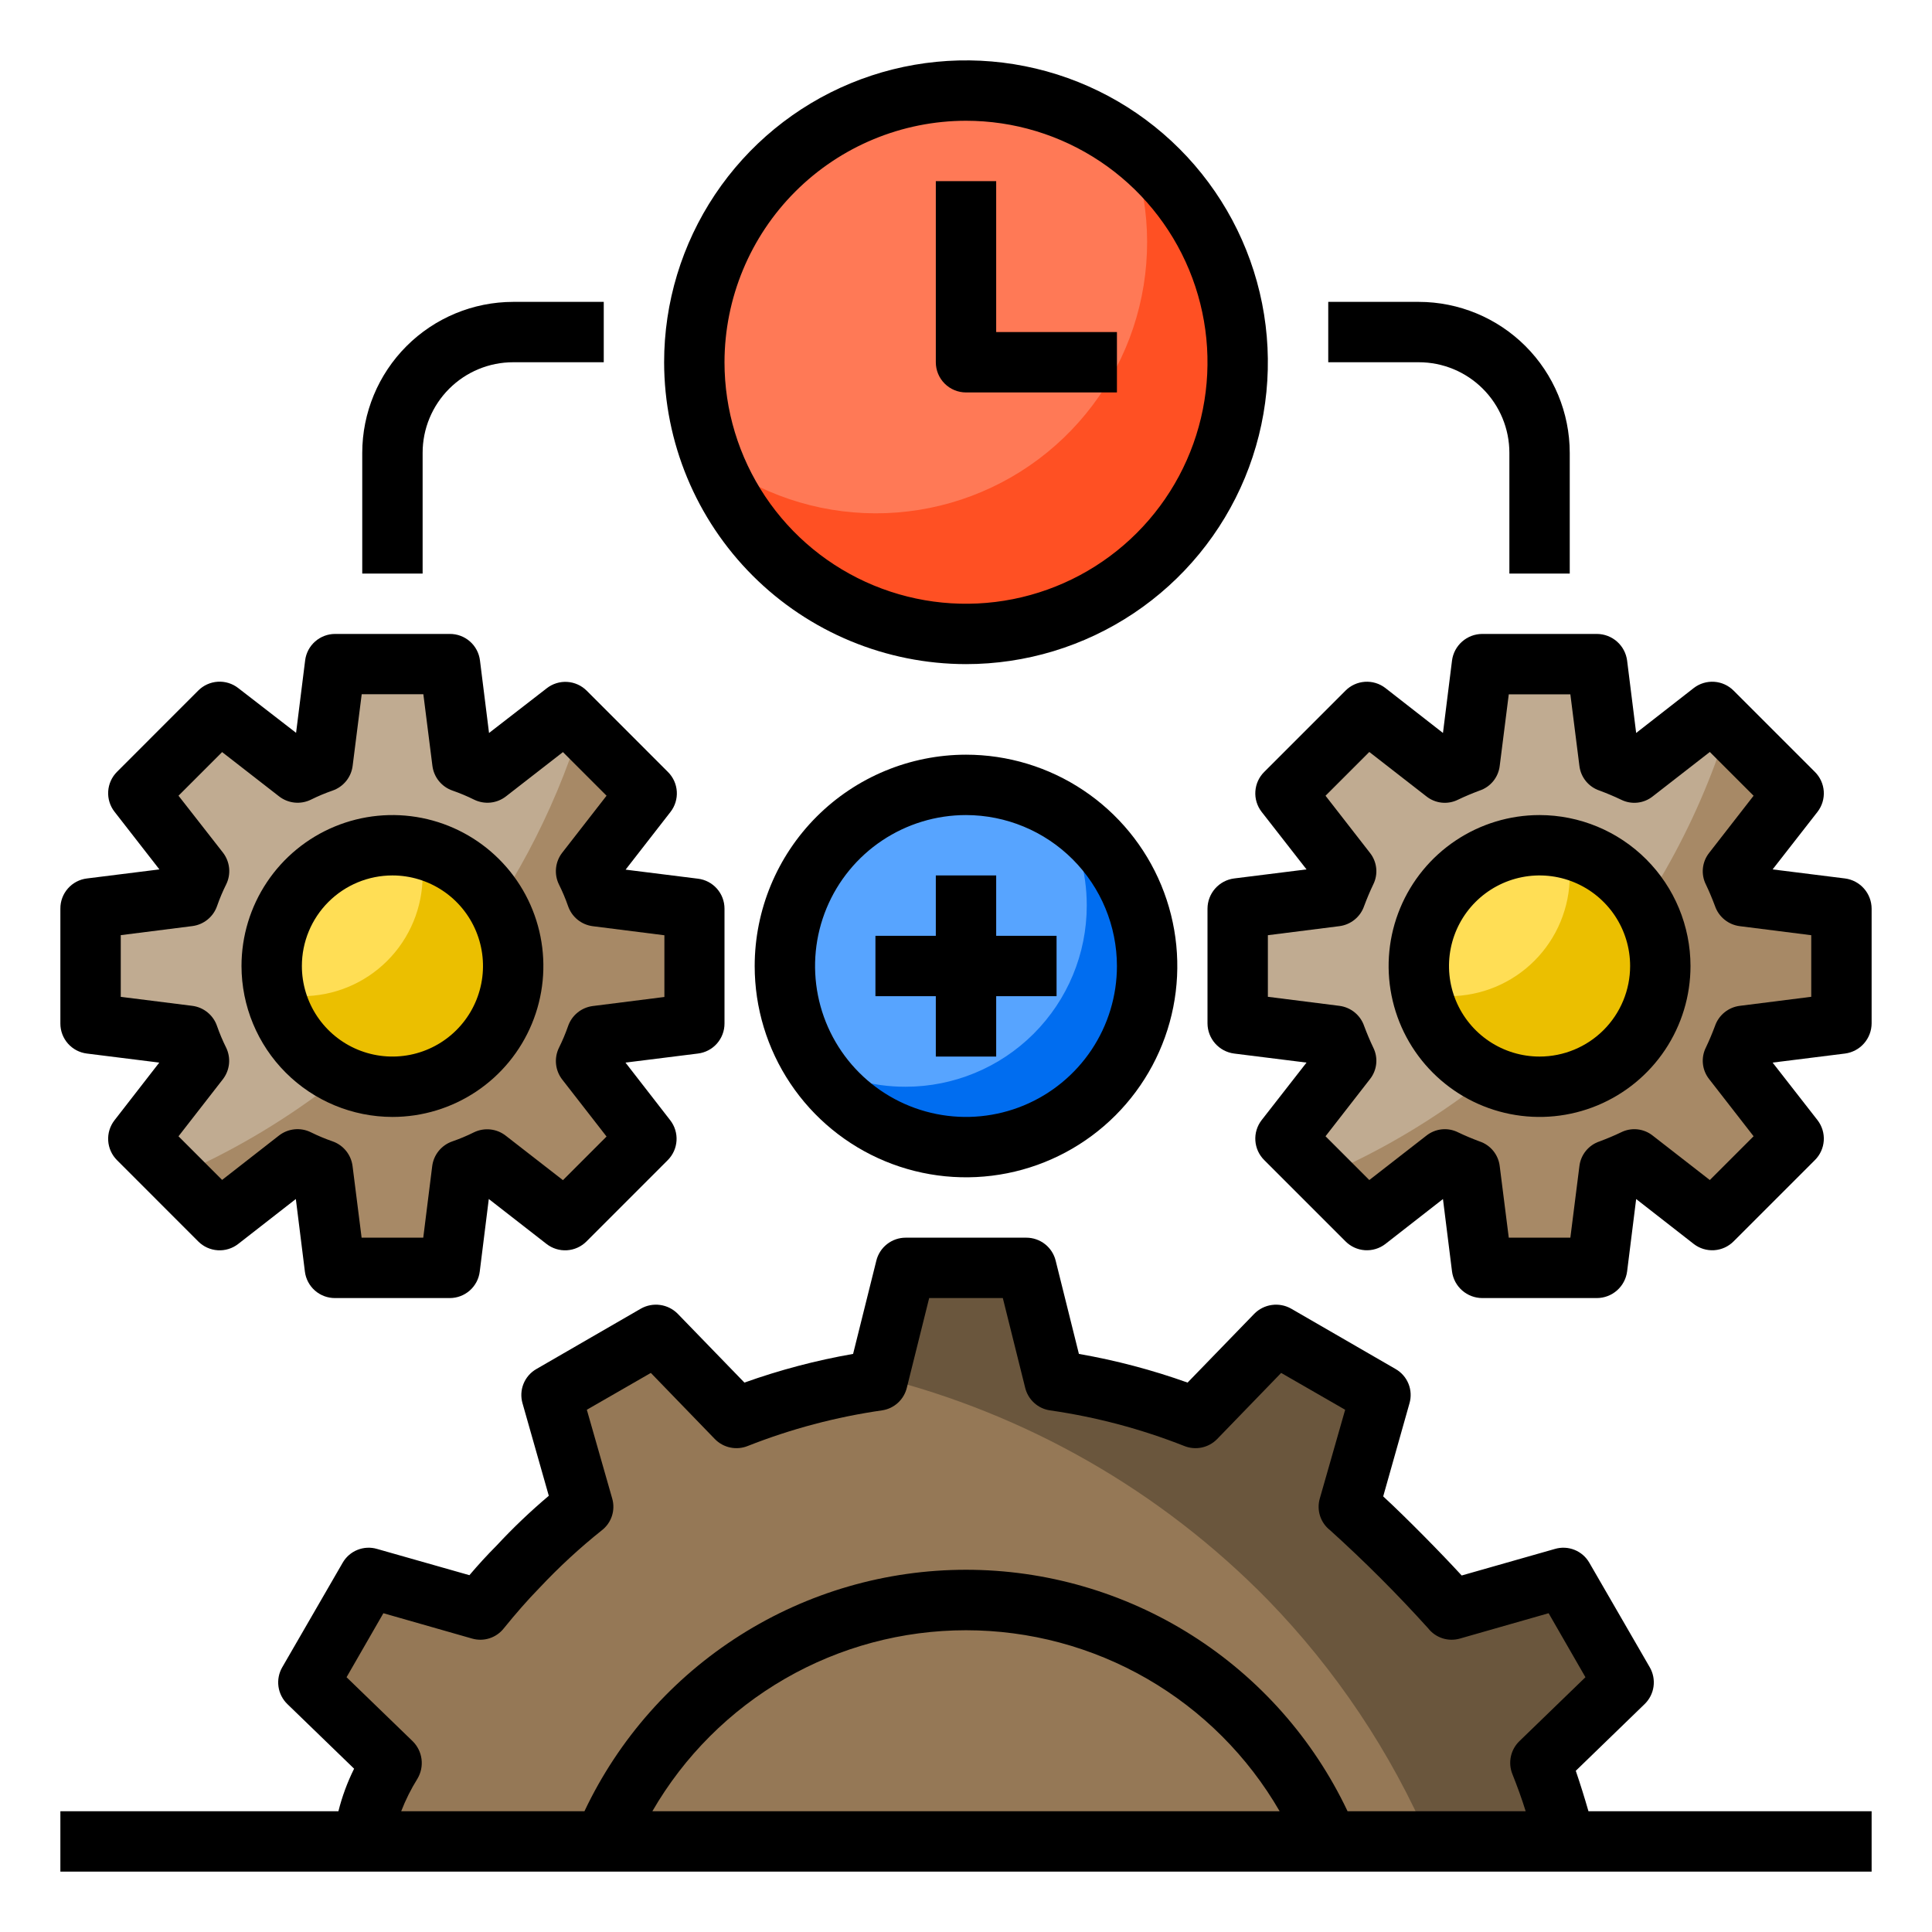 <svg width="183" height="183" viewBox="0 0 183 183" fill="none" xmlns="http://www.w3.org/2000/svg">
<path d="M91.5 60.047C105.713 60.047 117.234 48.525 117.234 34.312C117.234 20.1 105.713 8.578 91.5 8.578C77.287 8.578 65.766 20.1 65.766 34.312C65.766 48.525 77.287 60.047 91.5 60.047Z" fill="#FF7956"/>
<path d="M117.234 34.312C117.24 40.336 115.131 46.169 111.275 50.797C107.42 55.424 102.063 58.551 96.138 59.633C90.213 60.716 84.096 59.684 78.854 56.718C73.612 53.753 69.577 49.041 67.453 43.405C71.899 46.776 77.321 48.607 82.901 48.622C88.48 48.638 93.913 46.836 98.377 43.489C102.841 40.142 106.094 35.433 107.645 30.073C109.195 24.714 108.958 18.995 106.969 13.782C110.162 16.168 112.752 19.267 114.534 22.831C116.317 26.396 117.241 30.327 117.234 34.312Z" fill="#FF5023"/>
<path d="M91.5 108.656C100.975 108.656 108.656 100.975 108.656 91.5C108.656 82.025 100.975 74.344 91.5 74.344C82.025 74.344 74.344 82.025 74.344 91.5C74.344 100.975 82.025 108.656 91.5 108.656Z" fill="#57A4FF"/>
<path d="M108.657 91.5C108.652 95.238 107.426 98.872 105.165 101.85C102.905 104.827 99.734 106.985 96.135 107.995C92.536 109.005 88.705 108.811 85.226 107.444C81.747 106.077 78.809 103.611 76.86 100.421C79.541 102.075 82.632 102.947 85.782 102.937C90.332 102.937 94.695 101.13 97.913 97.912C101.13 94.695 102.938 90.331 102.938 85.781C102.947 82.631 102.075 79.541 100.422 76.86C102.939 78.385 105.019 80.534 106.462 83.099C107.905 85.663 108.661 88.557 108.657 91.5Z" fill="#006DF0"/>
<path d="M165.129 98.105C164.864 98.919 164.539 99.713 164.157 100.478L169.904 107.856L162.184 115.576L154.807 109.829C154.041 110.211 153.247 110.536 152.433 110.801L151.261 120.094H140.395L139.223 110.801C138.409 110.536 137.616 110.211 136.85 109.829L129.472 115.576L121.752 107.856L127.5 100.478C127.117 99.713 126.792 98.919 126.527 98.105L117.234 96.933V86.067L121.438 85.524L126.527 84.895C126.792 84.081 127.117 83.287 127.5 82.522L121.752 75.144L129.472 67.424L136.85 73.171C137.616 72.789 138.409 72.464 139.223 72.199L140.395 62.906H151.261L152.433 72.199C153.247 72.464 154.041 72.789 154.807 73.171L162.184 67.424L169.904 75.144L164.157 82.522C164.539 83.287 164.864 84.081 165.129 84.895L174.422 86.067V96.933L165.129 98.105Z" fill="#C0AB91"/>
<path d="M165.129 98.105C164.864 98.919 164.539 99.713 164.157 100.479L169.904 107.856L162.184 115.576L154.807 109.829C154.041 110.211 153.247 110.536 152.433 110.801L151.261 120.094H140.395L139.223 110.801C138.409 110.536 137.616 110.211 136.85 109.829L129.473 115.576L125.298 111.401C134.377 107.499 142.505 101.678 149.124 94.339C155.742 87 160.695 78.316 163.642 68.882L169.904 75.144L164.157 82.522C164.539 83.287 164.864 84.081 165.129 84.895L174.422 86.067V96.933L165.129 98.105Z" fill="#A78966"/>
<path d="M145.828 102.938C152.145 102.938 157.266 97.817 157.266 91.5C157.266 85.183 152.145 80.062 145.828 80.062C139.511 80.062 134.391 85.183 134.391 91.5C134.391 97.817 139.511 102.938 145.828 102.938Z" fill="#FFDE55"/>
<path d="M157.266 91.5C157.274 94.315 156.243 97.034 154.372 99.136C152.501 101.239 149.92 102.578 147.123 102.896C144.326 103.215 141.51 102.491 139.214 100.863C136.918 99.235 135.302 96.818 134.677 94.073C135.523 94.256 136.385 94.352 137.25 94.359C140.284 94.359 143.193 93.154 145.338 91.009C147.483 88.864 148.688 85.955 148.688 82.922C148.681 82.056 148.585 81.194 148.402 80.348C150.923 80.93 153.172 82.35 154.782 84.376C156.392 86.401 157.267 88.913 157.266 91.5Z" fill="#EBBF00"/>
<path d="M56.473 98.105C56.208 98.919 55.883 99.713 55.501 100.478L61.248 107.856L53.528 115.576L46.15 109.829C45.385 110.211 44.591 110.536 43.777 110.801L42.605 120.094H31.739L30.567 110.801C29.753 110.536 28.959 110.211 28.193 109.829L20.816 115.576L13.096 107.856L18.843 100.478C18.461 99.713 18.136 98.919 17.871 98.105L8.578 96.933V86.067L12.781 85.524L17.871 84.895C18.136 84.081 18.461 83.287 18.843 82.522L13.096 75.144L20.816 67.424L28.193 73.171C28.959 72.789 29.753 72.464 30.567 72.199L31.739 62.906H42.605L43.777 72.199C44.591 72.464 45.385 72.789 46.15 73.171L53.528 67.424L61.248 75.144L55.501 82.522C55.883 83.287 56.208 84.081 56.473 84.895L65.766 86.067V96.933L56.473 98.105Z" fill="#C0AB91"/>
<path d="M56.473 98.105C56.208 98.919 55.883 99.713 55.501 100.479L61.248 107.856L53.528 115.576L46.15 109.829C45.385 110.211 44.591 110.536 43.777 110.801L42.605 120.094H31.739L30.567 110.801C29.753 110.536 28.959 110.211 28.194 109.829L20.816 115.576L16.642 111.401C26.864 106.974 35.868 100.147 42.891 91.5C48.303 84.785 52.406 77.113 54.986 68.882L61.248 75.144L55.501 82.522C55.883 83.287 56.208 84.081 56.473 84.895L65.766 86.067V96.933L56.473 98.105Z" fill="#A78966"/>
<path d="M37.172 102.938C43.489 102.938 48.609 97.817 48.609 91.5C48.609 85.183 43.489 80.062 37.172 80.062C30.855 80.062 25.734 85.183 25.734 91.5C25.734 97.817 30.855 102.938 37.172 102.938Z" fill="#FFDE55"/>
<path d="M48.61 91.5C48.617 94.315 47.587 97.034 45.716 99.136C43.844 101.239 41.263 102.578 38.467 102.896C35.67 103.215 32.854 102.491 30.558 100.863C28.261 99.235 26.646 96.818 26.02 94.073C26.866 94.256 27.729 94.352 28.594 94.359C31.627 94.359 34.536 93.154 36.681 91.009C38.826 88.864 40.031 85.955 40.031 82.922C40.024 82.056 39.928 81.194 39.745 80.348C42.267 80.93 44.516 82.35 46.126 84.376C47.736 86.401 48.611 88.913 48.61 91.5Z" fill="#EBBF00"/>
<path d="M145.914 166.988C146.867 169.411 147.66 171.894 148.287 174.422H34.312C34.719 171.78 35.663 169.25 37.086 166.988L29.223 159.353L34.941 149.46L45.492 152.462C46.605 151.058 47.788 149.713 49.038 148.43C50.959 146.37 53.034 144.459 55.243 142.711L52.241 132.16L62.134 126.442L69.769 134.305C74.066 132.606 78.548 131.416 83.122 130.759L85.781 120.094H97.219L99.878 130.759C104.452 131.416 108.933 132.606 113.231 134.305L120.866 126.442L130.759 132.16L127.757 142.711C131.191 145.772 134.446 149.028 137.507 152.462L148.058 149.46L153.777 159.353L145.914 166.988Z" fill="#957856"/>
<path d="M145.914 166.988C146.868 169.411 147.661 171.894 148.287 174.422H135.392C131.72 165.933 126.537 158.182 120.094 151.547C109.989 141.228 97.221 133.913 83.208 130.416L85.781 120.094H97.219L99.878 130.759C104.452 131.416 108.934 132.606 113.231 134.305L120.866 126.442L130.759 132.16L127.757 142.711C131.191 145.772 134.446 149.028 137.508 152.462L148.059 149.46L153.777 159.353L145.914 166.988Z" fill="#6A563D"/>
<path d="M174.765 83.208L167.903 82.35L172.163 76.889C172.587 76.336 172.795 75.648 172.748 74.953C172.7 74.258 172.401 73.604 171.906 73.114L164.214 65.422C163.724 64.927 163.07 64.628 162.375 64.58C161.68 64.533 160.992 64.741 160.44 65.165L154.978 69.426L154.12 62.563C154.028 61.869 153.688 61.231 153.162 60.769C152.637 60.306 151.961 60.05 151.261 60.047H140.395C139.695 60.05 139.02 60.306 138.494 60.769C137.968 61.231 137.628 61.869 137.536 62.563L136.678 69.426L131.217 65.165C130.664 64.741 129.976 64.533 129.281 64.58C128.586 64.628 127.932 64.927 127.442 65.422L119.751 73.114C119.255 73.604 118.956 74.258 118.909 74.953C118.861 75.648 119.069 76.336 119.493 76.889L123.754 82.35L116.891 83.208C116.197 83.3 115.56 83.64 115.097 84.166C114.634 84.691 114.378 85.367 114.375 86.067V96.933C114.378 97.633 114.634 98.309 115.097 98.834C115.56 99.36 116.197 99.7 116.891 99.792L123.754 100.65L119.493 106.111C119.069 106.664 118.861 107.352 118.909 108.047C118.956 108.742 119.255 109.396 119.751 109.886L127.442 117.577C127.932 118.073 128.586 118.372 129.281 118.42C129.976 118.467 130.664 118.259 131.217 117.835L136.678 113.574L137.536 120.437C137.628 121.131 137.968 121.768 138.494 122.231C139.02 122.694 139.695 122.95 140.395 122.953H151.261C151.961 122.95 152.637 122.694 153.162 122.231C153.688 121.768 154.028 121.131 154.12 120.437L154.978 113.574L160.44 117.835C160.992 118.259 161.68 118.467 162.375 118.42C163.07 118.372 163.724 118.073 164.214 117.577L171.906 109.886C172.401 109.396 172.7 108.742 172.748 108.047C172.795 107.352 172.587 106.664 172.163 106.111L167.903 100.65L174.765 99.792C175.459 99.7 176.097 99.36 176.559 98.834C177.022 98.309 177.278 97.633 177.281 96.933V86.067C177.278 85.367 177.022 84.691 176.559 84.166C176.097 83.64 175.459 83.3 174.765 83.208ZM171.562 94.417L164.786 95.274C164.255 95.342 163.754 95.558 163.339 95.896C162.925 96.235 162.613 96.683 162.441 97.19C162.184 97.876 161.898 98.563 161.583 99.22C161.343 99.698 161.245 100.235 161.301 100.768C161.357 101.3 161.564 101.805 161.898 102.223L166.101 107.627L161.955 111.773L156.551 107.57C156.133 107.236 155.628 107.029 155.096 106.973C154.564 106.917 154.027 107.015 153.548 107.255C152.891 107.57 152.205 107.856 151.518 108.113C151.009 108.28 150.558 108.59 150.218 109.006C149.879 109.421 149.665 109.925 149.602 110.458L148.745 117.234H142.912L142.054 110.458C141.991 109.925 141.778 109.421 141.438 109.006C141.099 108.59 140.648 108.28 140.138 108.113C139.452 107.856 138.765 107.57 138.108 107.255C137.63 107.015 137.093 106.917 136.561 106.973C136.029 107.029 135.524 107.236 135.105 107.57L129.701 111.773L125.555 107.627L129.758 102.223C130.092 101.805 130.299 101.3 130.355 100.768C130.411 100.235 130.313 99.698 130.073 99.22C129.758 98.563 129.472 97.876 129.215 97.19C129.043 96.683 128.732 96.235 128.317 95.896C127.903 95.558 127.401 95.342 126.87 95.274L120.094 94.417V88.583L126.87 87.726C127.401 87.658 127.903 87.442 128.317 87.103C128.732 86.765 129.043 86.317 129.215 85.81C129.472 85.124 129.758 84.437 130.073 83.78C130.313 83.302 130.411 82.765 130.355 82.233C130.299 81.7 130.092 81.195 129.758 80.777L125.555 75.373L129.701 71.227L135.105 75.43C135.524 75.764 136.029 75.971 136.561 76.027C137.093 76.083 137.63 75.985 138.108 75.745C138.765 75.43 139.452 75.144 140.138 74.887C140.648 74.719 141.099 74.41 141.438 73.994C141.778 73.579 141.991 73.075 142.054 72.542L142.912 65.766H148.745L149.602 72.542C149.665 73.075 149.879 73.579 150.218 73.994C150.558 74.41 151.009 74.719 151.518 74.887C152.205 75.144 152.891 75.43 153.548 75.745C154.027 75.985 154.564 76.083 155.096 76.027C155.628 75.971 156.133 75.764 156.551 75.43L161.955 71.227L166.101 75.373L161.898 80.777C161.564 81.195 161.357 81.7 161.301 82.233C161.245 82.765 161.343 83.302 161.583 83.78C161.898 84.437 162.184 85.124 162.441 85.81C162.613 86.317 162.925 86.765 163.339 87.103C163.754 87.442 164.255 87.658 164.786 87.726L171.562 88.583V94.417Z" fill="black"/>
<path d="M8.224 99.792L15.086 100.65L10.846 106.111C10.418 106.661 10.205 107.349 10.249 108.044C10.292 108.74 10.588 109.396 11.08 109.889L18.78 117.592C19.273 118.086 19.929 118.382 20.626 118.426C21.322 118.47 22.01 118.257 22.561 117.829L28.022 113.571L28.88 120.448C28.967 121.144 29.306 121.783 29.833 122.245C30.36 122.706 31.038 122.958 31.739 122.953H42.605C43.302 122.953 43.974 122.698 44.497 122.237C45.019 121.776 45.355 121.14 45.441 120.448L46.299 113.571L51.769 117.829C52.32 118.257 53.008 118.47 53.704 118.426C54.4 118.382 55.056 118.086 55.549 117.592L63.249 109.889C63.742 109.396 64.038 108.74 64.081 108.044C64.124 107.349 63.912 106.661 63.484 106.111L59.246 100.65L66.109 99.792C66.804 99.708 67.444 99.372 67.908 98.848C68.371 98.323 68.627 97.647 68.625 96.947V86.067C68.625 85.37 68.37 84.698 67.909 84.175C67.448 83.653 66.812 83.317 66.12 83.231L59.258 82.373L63.51 76.906C63.938 76.356 64.15 75.668 64.107 74.973C64.064 74.277 63.768 73.621 63.275 73.129L55.575 65.425C55.082 64.931 54.426 64.635 53.73 64.591C53.034 64.547 52.345 64.76 51.795 65.188L46.322 69.428L45.464 62.566C45.38 61.868 45.043 61.225 44.515 60.761C43.988 60.296 43.308 60.042 42.605 60.047H31.739C31.042 60.047 30.37 60.302 29.847 60.763C29.325 61.224 28.989 61.86 28.903 62.552L28.045 69.414L22.561 65.171C22.01 64.743 21.322 64.53 20.626 64.574C19.929 64.618 19.273 64.914 18.78 65.408L11.08 73.111C10.588 73.604 10.292 74.26 10.249 74.956C10.205 75.651 10.418 76.338 10.846 76.888L15.098 82.35L8.235 83.208C7.538 83.292 6.896 83.63 6.432 84.157C5.967 84.685 5.714 85.365 5.719 86.067V96.961C5.72 97.657 5.976 98.329 6.437 98.85C6.898 99.371 7.533 99.706 8.224 99.792ZM11.438 88.578L18.214 87.72C18.746 87.653 19.248 87.439 19.664 87.1C20.079 86.762 20.392 86.314 20.565 85.807C20.807 85.112 21.093 84.433 21.422 83.774C21.66 83.292 21.756 82.754 21.702 82.22C21.647 81.686 21.443 81.178 21.114 80.754L16.908 75.37L21.039 71.238L26.435 75.433C26.858 75.762 27.364 75.966 27.897 76.021C28.43 76.076 28.968 75.98 29.449 75.745C30.111 75.416 30.794 75.13 31.493 74.887C32 74.713 32.447 74.401 32.785 73.985C33.123 73.57 33.337 73.068 33.403 72.537L34.261 65.757H40.1L40.958 72.537C41.024 73.068 41.238 73.57 41.576 73.985C41.914 74.401 42.361 74.713 42.868 74.887C43.567 75.13 44.249 75.416 44.912 75.745C45.393 75.98 45.931 76.076 46.464 76.021C46.997 75.966 47.503 75.762 47.926 75.433L53.322 71.238L57.453 75.37L53.256 80.766C52.926 81.189 52.722 81.697 52.668 82.231C52.613 82.765 52.71 83.304 52.947 83.785C53.276 84.444 53.563 85.123 53.805 85.818C53.978 86.325 54.29 86.774 54.706 87.112C55.121 87.45 55.624 87.665 56.155 87.731L62.932 88.589V94.434L56.155 95.291C55.624 95.358 55.121 95.573 54.706 95.911C54.29 96.249 53.978 96.697 53.805 97.204C53.562 97.9 53.276 98.581 52.947 99.24C52.711 99.722 52.614 100.259 52.669 100.793C52.723 101.326 52.927 101.834 53.256 102.257L57.453 107.653L53.322 111.784L47.926 107.59C47.504 107.253 46.995 107.043 46.458 106.984C45.921 106.925 45.378 107.019 44.892 107.255C44.23 107.584 43.547 107.87 42.848 108.113C42.341 108.287 41.894 108.599 41.556 109.014C41.218 109.43 41.004 109.932 40.938 110.463L40.091 117.234H34.252L33.395 110.455C33.328 109.923 33.114 109.421 32.776 109.006C32.439 108.59 31.991 108.278 31.485 108.104C30.786 107.862 30.103 107.575 29.44 107.247C28.959 107.011 28.422 106.915 27.889 106.97C27.356 107.025 26.849 107.229 26.426 107.558L21.039 111.761L16.908 107.63L21.105 102.234C21.434 101.811 21.637 101.304 21.692 100.771C21.746 100.239 21.65 99.701 21.414 99.22C21.085 98.561 20.799 97.88 20.556 97.184C20.383 96.677 20.071 96.229 19.655 95.891C19.24 95.553 18.737 95.338 18.206 95.272L11.438 94.422V88.578Z" fill="black"/>
<path d="M37.172 105.797C39.999 105.797 42.764 104.958 45.115 103.387C47.466 101.816 49.298 99.584 50.38 96.971C51.463 94.359 51.746 91.484 51.194 88.711C50.642 85.938 49.281 83.39 47.281 81.391C45.282 79.391 42.734 78.029 39.961 77.478C37.188 76.926 34.313 77.209 31.701 78.291C29.088 79.374 26.855 81.206 25.285 83.557C23.713 85.908 22.875 88.672 22.875 91.5C22.88 95.29 24.387 98.924 27.067 101.604C29.748 104.285 33.382 105.792 37.172 105.797ZM37.172 82.922C38.868 82.922 40.527 83.425 41.938 84.368C43.348 85.31 44.448 86.65 45.097 88.217C45.746 89.785 45.916 91.51 45.585 93.174C45.254 94.838 44.437 96.366 43.237 97.566C42.038 98.765 40.509 99.582 38.845 99.913C37.181 100.244 35.457 100.074 33.889 99.425C32.322 98.776 30.982 97.676 30.039 96.266C29.097 94.855 28.594 93.197 28.594 91.5C28.594 89.225 29.497 87.043 31.106 85.434C32.715 83.826 34.897 82.922 37.172 82.922Z" fill="black"/>
<path d="M145.828 77.203C143 77.203 140.236 78.042 137.885 79.613C135.534 81.183 133.702 83.416 132.62 86.029C131.537 88.641 131.254 91.516 131.806 94.289C132.358 97.062 133.719 99.61 135.719 101.609C137.718 103.609 140.266 104.971 143.039 105.522C145.812 106.074 148.687 105.791 151.299 104.709C153.912 103.626 156.145 101.794 157.716 99.443C159.287 97.092 160.125 94.328 160.125 91.5C160.12 87.71 158.613 84.076 155.933 81.396C153.252 78.715 149.619 77.208 145.828 77.203ZM145.828 100.078C144.132 100.078 142.473 99.575 141.062 98.632C139.652 97.69 138.552 96.35 137.903 94.783C137.254 93.215 137.084 91.49 137.415 89.826C137.746 88.162 138.563 86.634 139.762 85.434C140.962 84.235 142.491 83.418 144.155 83.087C145.819 82.756 147.543 82.926 149.111 83.575C150.678 84.224 152.018 85.324 152.961 86.734C153.903 88.145 154.406 89.803 154.406 91.5C154.406 93.775 153.502 95.957 151.894 97.566C150.285 99.174 148.103 100.078 145.828 100.078Z" fill="black"/>
<path d="M150.46 171.563C150.089 170.276 149.688 168.989 149.259 167.731L155.779 161.412C156.238 160.968 156.535 160.383 156.623 159.751C156.711 159.119 156.585 158.476 156.265 157.923L150.546 148.03C150.23 147.476 149.736 147.044 149.145 146.806C148.553 146.567 147.898 146.535 147.286 146.715L138.451 149.231C136.564 147.172 133.247 143.798 131.017 141.739L133.504 132.932C133.684 132.32 133.652 131.665 133.413 131.074C133.174 130.482 132.743 129.989 132.189 129.673L122.295 123.954C121.741 123.641 121.099 123.519 120.469 123.607C119.839 123.694 119.255 123.987 118.807 124.44L112.488 130.959C109.14 129.763 105.696 128.854 102.194 128.243L99.992 119.407C99.839 118.788 99.483 118.237 98.98 117.843C98.477 117.449 97.857 117.235 97.219 117.234H85.781C85.143 117.235 84.523 117.449 84.02 117.843C83.517 118.237 83.161 118.788 83.008 119.407L80.806 128.243C77.304 128.854 73.86 129.763 70.512 130.959L64.193 124.44C63.745 123.987 63.161 123.694 62.531 123.607C61.901 123.519 61.259 123.641 60.705 123.954L50.811 129.673C50.257 129.989 49.826 130.482 49.587 131.074C49.348 131.665 49.316 132.32 49.496 132.932L51.983 141.682C50.23 143.161 48.568 144.747 47.008 146.429C46.122 147.315 45.292 148.23 44.463 149.202L35.714 146.715C35.102 146.535 34.447 146.567 33.855 146.806C33.264 147.044 32.77 147.476 32.454 148.03L26.735 157.923C26.415 158.476 26.289 159.119 26.377 159.751C26.465 160.383 26.762 160.968 27.221 161.412L33.541 167.531C32.902 168.818 32.403 170.169 32.054 171.563H5.719V177.281H177.281V171.563H150.46ZM61.791 171.563C64.803 166.349 69.135 162.021 74.35 159.011C79.564 156.002 85.479 154.418 91.5 154.418C97.521 154.418 103.436 156.002 108.651 159.011C113.865 162.021 118.196 166.349 121.209 171.563H61.791ZM127.643 171.563C124.401 164.719 119.284 158.937 112.886 154.888C106.488 150.839 99.072 148.689 91.5 148.689C83.928 148.689 76.512 150.839 70.114 154.888C63.716 158.937 58.599 164.719 55.358 171.563H38.001C38.417 170.487 38.934 169.453 39.545 168.474C39.876 167.917 40.01 167.265 39.927 166.623C39.844 165.98 39.549 165.384 39.088 164.929L32.826 158.867L36.314 152.805L44.721 155.207C45.261 155.362 45.835 155.352 46.37 155.179C46.905 155.006 47.376 154.677 47.723 154.235C48.838 152.862 49.925 151.604 51.126 150.375C52.957 148.426 54.926 146.61 57.016 144.942C57.46 144.596 57.79 144.125 57.963 143.59C58.136 143.055 58.145 142.48 57.988 141.939L55.586 133.533L61.648 130.044L67.71 136.306C68.106 136.713 68.613 136.992 69.168 137.109C69.723 137.227 70.301 137.176 70.827 136.964C74.922 135.348 79.193 134.216 83.551 133.59C84.111 133.507 84.634 133.259 85.051 132.876C85.469 132.494 85.763 131.996 85.896 131.445L88.012 122.953H94.988L97.104 131.445C97.237 131.996 97.531 132.494 97.949 132.876C98.366 133.259 98.889 133.507 99.449 133.59C103.807 134.216 108.077 135.348 112.173 136.964C112.699 137.176 113.277 137.227 113.832 137.109C114.387 136.992 114.894 136.713 115.29 136.306L121.352 130.044L127.414 133.533L125.012 141.939C124.855 142.48 124.864 143.055 125.037 143.59C125.21 144.125 125.54 144.596 125.984 144.942C129.238 147.88 132.339 150.981 135.277 154.235C135.624 154.677 136.095 155.006 136.63 155.179C137.165 155.352 137.739 155.362 138.279 155.207L146.686 152.805L150.174 158.867L143.912 164.929C143.506 165.324 143.226 165.832 143.109 166.387C142.992 166.942 143.043 167.519 143.255 168.045C143.712 169.189 144.141 170.362 144.513 171.563H127.643Z" fill="black"/>
<path d="M91.5 62.906C97.155 62.906 102.684 61.229 107.386 58.087C112.088 54.945 115.753 50.48 117.917 45.255C120.081 40.03 120.648 34.281 119.544 28.734C118.441 23.188 115.718 18.093 111.719 14.094C107.72 10.095 102.625 7.371 97.078 6.268C91.532 5.165 85.782 5.731 80.558 7.895C75.333 10.059 70.867 13.725 67.725 18.427C64.583 23.129 62.906 28.657 62.906 34.312C62.915 41.894 65.93 49.162 71.29 54.522C76.651 59.883 83.919 62.898 91.5 62.906ZM91.5 11.438C96.024 11.438 100.447 12.779 104.209 15.293C107.97 17.806 110.902 21.379 112.634 25.559C114.365 29.738 114.818 34.338 113.935 38.775C113.053 43.212 110.874 47.288 107.675 50.488C104.476 53.687 100.4 55.865 95.963 56.748C91.525 57.631 86.926 57.178 82.746 55.446C78.566 53.715 74.994 50.783 72.48 47.021C69.967 43.259 68.625 38.837 68.625 34.312C68.632 28.248 71.044 22.433 75.332 18.145C79.621 13.857 85.435 11.444 91.5 11.438Z" fill="black"/>
<path d="M91.5 37.172H105.797V31.453H94.359V17.156H88.641V34.312C88.641 35.071 88.942 35.798 89.478 36.334C90.014 36.871 90.742 37.172 91.5 37.172Z" fill="black"/>
<path d="M40.031 42.891C40.031 40.616 40.935 38.434 42.544 36.825C44.152 35.216 46.334 34.312 48.609 34.312H57.188V28.594H48.609C44.819 28.598 41.185 30.106 38.505 32.786C35.825 35.466 34.317 39.1 34.312 42.891V54.328H40.031V42.891Z" fill="black"/>
<path d="M142.969 42.891V54.328H148.687V42.891C148.683 39.1 147.175 35.466 144.495 32.786C141.815 30.106 138.181 28.598 134.391 28.594H125.812V34.312H134.391C136.666 34.312 138.848 35.216 140.456 36.825C142.065 38.434 142.969 40.616 142.969 42.891Z" fill="black"/>
<path d="M88.641 82.922V88.641H82.922V94.359H88.641V100.078H94.359V94.359H100.078V88.641H94.359V82.922H88.641Z" fill="black"/>
<path d="M71.484 91.5C71.484 95.459 72.658 99.329 74.858 102.62C77.057 105.912 80.183 108.477 83.84 109.992C87.498 111.507 91.522 111.903 95.405 111.131C99.287 110.359 102.854 108.452 105.653 105.653C108.452 102.854 110.359 99.287 111.131 95.405C111.903 91.522 111.507 87.498 109.992 83.84C108.477 80.183 105.912 77.057 102.62 74.858C99.329 72.658 95.459 71.484 91.5 71.484C86.193 71.49 81.106 73.601 77.353 77.353C73.601 81.106 71.49 86.193 71.484 91.5ZM105.797 91.5C105.797 94.328 104.958 97.092 103.387 99.443C101.816 101.794 99.584 103.626 96.971 104.709C94.359 105.791 91.484 106.074 88.711 105.522C85.938 104.971 83.39 103.609 81.391 101.609C79.391 99.61 78.029 97.062 77.478 94.289C76.926 91.516 77.209 88.641 78.291 86.029C79.374 83.416 81.206 81.183 83.557 79.613C85.908 78.042 88.672 77.203 91.5 77.203C95.29 77.208 98.924 78.715 101.604 81.396C104.285 84.076 105.792 87.71 105.797 91.5Z" fill="black"/>
</svg>
